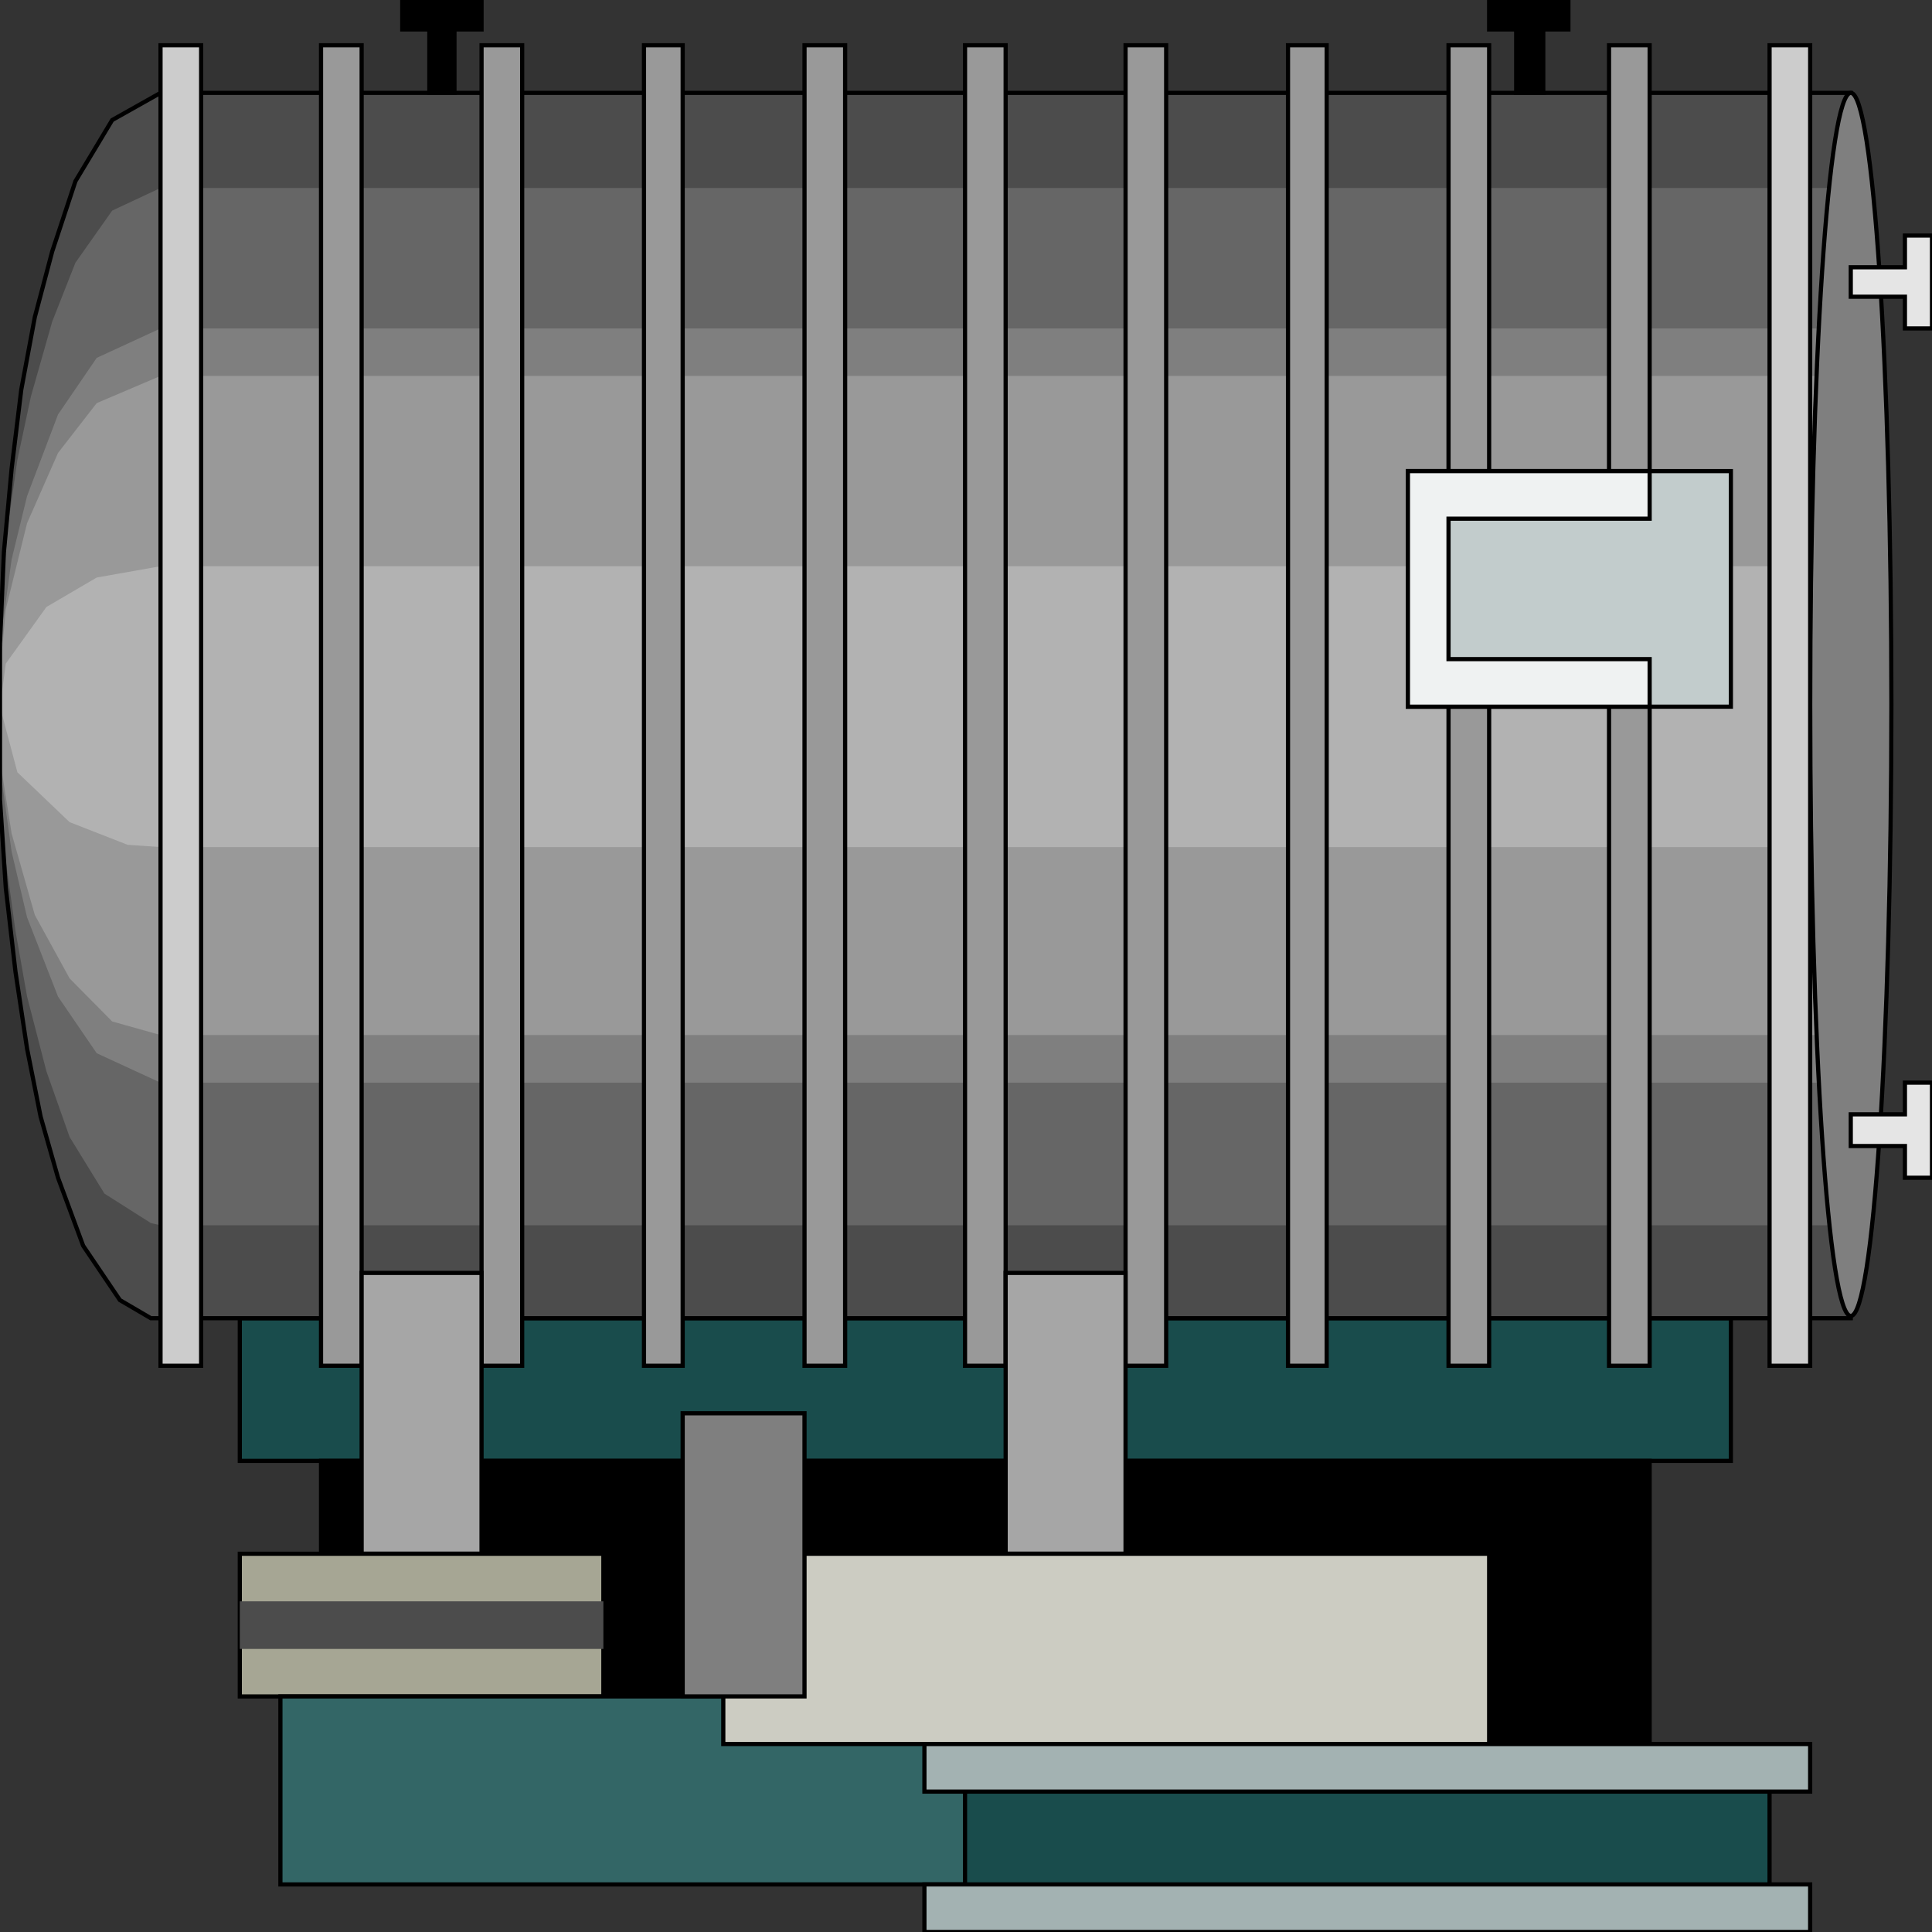 <svg width="150" height="150" viewBox="0 0 150 150" fill="none" xmlns="http://www.w3.org/2000/svg">
<rect x="0" y="0" width="150" height="150" fill="#333333" stroke="none"/>
<g clip-path="url(#clip0_2109_243752)">
<path d="M18.618 102.344H134.384V113.422H18.618V102.344Z" fill="#194C4C" stroke="black" stroke-width="0.325"/>
<path d="M24.925 113.422H128.078V138.92H24.925V113.422Z" fill="black" stroke="black" stroke-width="0.325"/>
<path d="M12.463 7.211L8.709 9.321L5.856 14.069L4.054 19.52L2.703 24.62L1.652 30.247L0.901 36.402L0.3 42.908L0 49.943V52.404V54.866V62.076L0.45 68.934L1.201 75.441L2.102 81.42L3.153 86.695L4.505 91.443L6.456 96.719L9.309 100.939L11.712 102.346H12.463H143.694V7.211H12.463Z" fill="#4C4C4C"/>
<path d="M12.463 14.594L8.709 16.352L5.856 20.397L4.054 24.969L2.402 30.772L1.351 35.696L0.601 40.971L0.15 46.774L0 50.643V52.753V54.863V60.842L0.45 66.821L1.201 72.272L2.102 77.372L3.604 83.175L5.405 88.275L8.108 92.671L11.712 94.957L12.463 95.133H143.694V14.594H12.463Z" fill="#666666"/>
<path d="M12.463 25.5L7.508 27.786L4.505 32.182L2.102 38.513L0.901 43.437L0.15 48.888L0 54.867L0.15 60.67L0.901 66.121L2.102 71.221L4.505 77.376L7.508 81.772L12.463 84.058H143.694V25.5H12.463Z" fill="#7F7F7F"/>
<path d="M12.463 29.188L7.508 31.298L4.505 35.166L2.102 40.618L0.45 47.3L0 52.224V54.862L0.15 59.961L0.901 64.709L2.703 71.04L5.405 75.964L8.709 79.305L12.463 80.36H143.694V29.188H12.463Z" fill="#999999"/>
<path d="M12.463 43.961L7.508 44.84L3.604 47.126L0.45 51.523L0 54.864L1.351 59.963L5.405 63.832L9.91 65.591L12.463 65.766H143.694V43.961H12.463Z" fill="#B2B2B2"/>
<path d="M12.463 7.211L8.709 9.321L5.856 14.069L4.054 19.52L2.703 24.62L1.652 30.247L0.901 36.402L0.3 42.908L0 49.943V52.404V54.866V62.076L0.45 68.934L1.201 75.441L2.102 81.42L3.153 86.695L4.505 91.443L6.456 96.719L9.309 100.939L11.712 102.346H12.463H143.694V7.211H12.463Z" stroke="black" stroke-width="0.325"/>
<path d="M143.694 102.17C145.436 102.17 146.847 80.913 146.847 54.69C146.847 28.468 145.436 7.211 143.694 7.211C141.953 7.211 140.541 28.468 140.541 54.69C140.541 80.913 141.953 102.17 143.694 102.17Z" fill="#7F7F7F" stroke="black" stroke-width="0.325"/>
<path d="M12.463 3.516H15.616V106.036H12.463V3.516Z" fill="#CCCCCC" stroke="black" stroke-width="0.325"/>
<path d="M24.925 3.516H28.078V106.036H24.925V3.516Z" fill="#999999" stroke="black" stroke-width="0.325"/>
<path d="M37.388 3.516H40.541V106.036H37.388V3.516Z" fill="#999999" stroke="black" stroke-width="0.325"/>
<path d="M50 3.516H53.003V106.036H50V3.516Z" fill="#999999" stroke="black" stroke-width="0.325"/>
<path d="M62.463 3.516H65.616V106.036H62.463V3.516Z" fill="#999999" stroke="black" stroke-width="0.325"/>
<path d="M74.925 3.516H78.078V106.036H74.925V3.516Z" fill="#999999" stroke="black" stroke-width="0.325"/>
<path d="M87.388 3.516H90.541V106.036H87.388V3.516Z" fill="#999999" stroke="black" stroke-width="0.325"/>
<path d="M100 3.516H103.003V106.036H100V3.516Z" fill="#999999" stroke="black" stroke-width="0.325"/>
<path d="M112.463 3.516H115.616V106.036H112.463V3.516Z" fill="#999999" stroke="black" stroke-width="0.325"/>
<path d="M124.925 3.516H128.078V106.036H124.925V3.516Z" fill="#999999" stroke="black" stroke-width="0.325"/>
<path d="M137.388 3.516H140.541V106.036H137.388V3.516Z" fill="#CCCCCC" stroke="black" stroke-width="0.325"/>
<path d="M109.31 36.578H134.385V54.867H109.31V36.578Z" fill="#C2CCCC" stroke="black" stroke-width="0.325"/>
<path d="M128.078 36.578V40.271H112.463V51.174H128.078V54.867H109.31V36.578H128.078Z" fill="#EFF2F2" stroke="black" stroke-width="0.325"/>
<path d="M78.078 98.828H87.387V120.634H78.078V98.828Z" fill="#A6A6A6" stroke="black" stroke-width="0.325"/>
<path d="M28.078 98.828H37.387V120.634H28.078V98.828Z" fill="#A6A6A6" stroke="black" stroke-width="0.325"/>
<path d="M18.618 120.633H46.846V131.711H18.618V120.633Z" fill="#A6A694" stroke="black" stroke-width="0.325"/>
<path d="M21.771 131.711H78.078V146.306H21.771V131.711Z" fill="#336666" stroke="black" stroke-width="0.325"/>
<path d="M74.925 135.406H137.387V150.002H74.925V135.406Z" fill="#194C4C" stroke="black" stroke-width="0.325"/>
<path d="M56.156 120.633H115.616V135.404H56.156V120.633Z" fill="#CCCCC2" stroke="black" stroke-width="0.325"/>
<path d="M53.003 109.727H62.462V131.708H53.003V109.727Z" fill="#7F7F7F" stroke="black" stroke-width="0.325"/>
<path d="M18.618 124.328H46.846V128.021H18.618V124.328Z" fill="#4C4C4C"/>
<path d="M71.772 146.305H140.54V149.998H71.772V146.305Z" fill="#A3B2B2" stroke="black" stroke-width="0.325"/>
<path d="M71.772 135.406H140.54V139.099H71.772V135.406Z" fill="#A3B2B2" stroke="black" stroke-width="0.325"/>
<path d="M33.334 2.286V7.21H35.285V2.286H37.388V0H31.231V2.286H33.334Z" fill="black" stroke="black" stroke-width="0.325"/>
<path d="M117.717 2.286V7.21H119.819V2.286H121.771V0H115.615V2.286H117.717Z" fill="black" stroke="black" stroke-width="0.325"/>
<path d="M147.898 20.751H143.693V23.037H147.898V25.499H150V18.289H147.898V20.751Z" fill="#E5E5E5" stroke="black" stroke-width="0.325"/>
<path d="M147.898 86.517H143.693V88.978H147.898V91.44H150V84.055H147.898V86.517Z" fill="#E5E5E5" stroke="black" stroke-width="0.325"/>
</g>
<defs>
<clipPath id="clip0_2109_243752">
<rect width="150" height="150" fill="white"/>
</clipPath>
</defs>
</svg>
